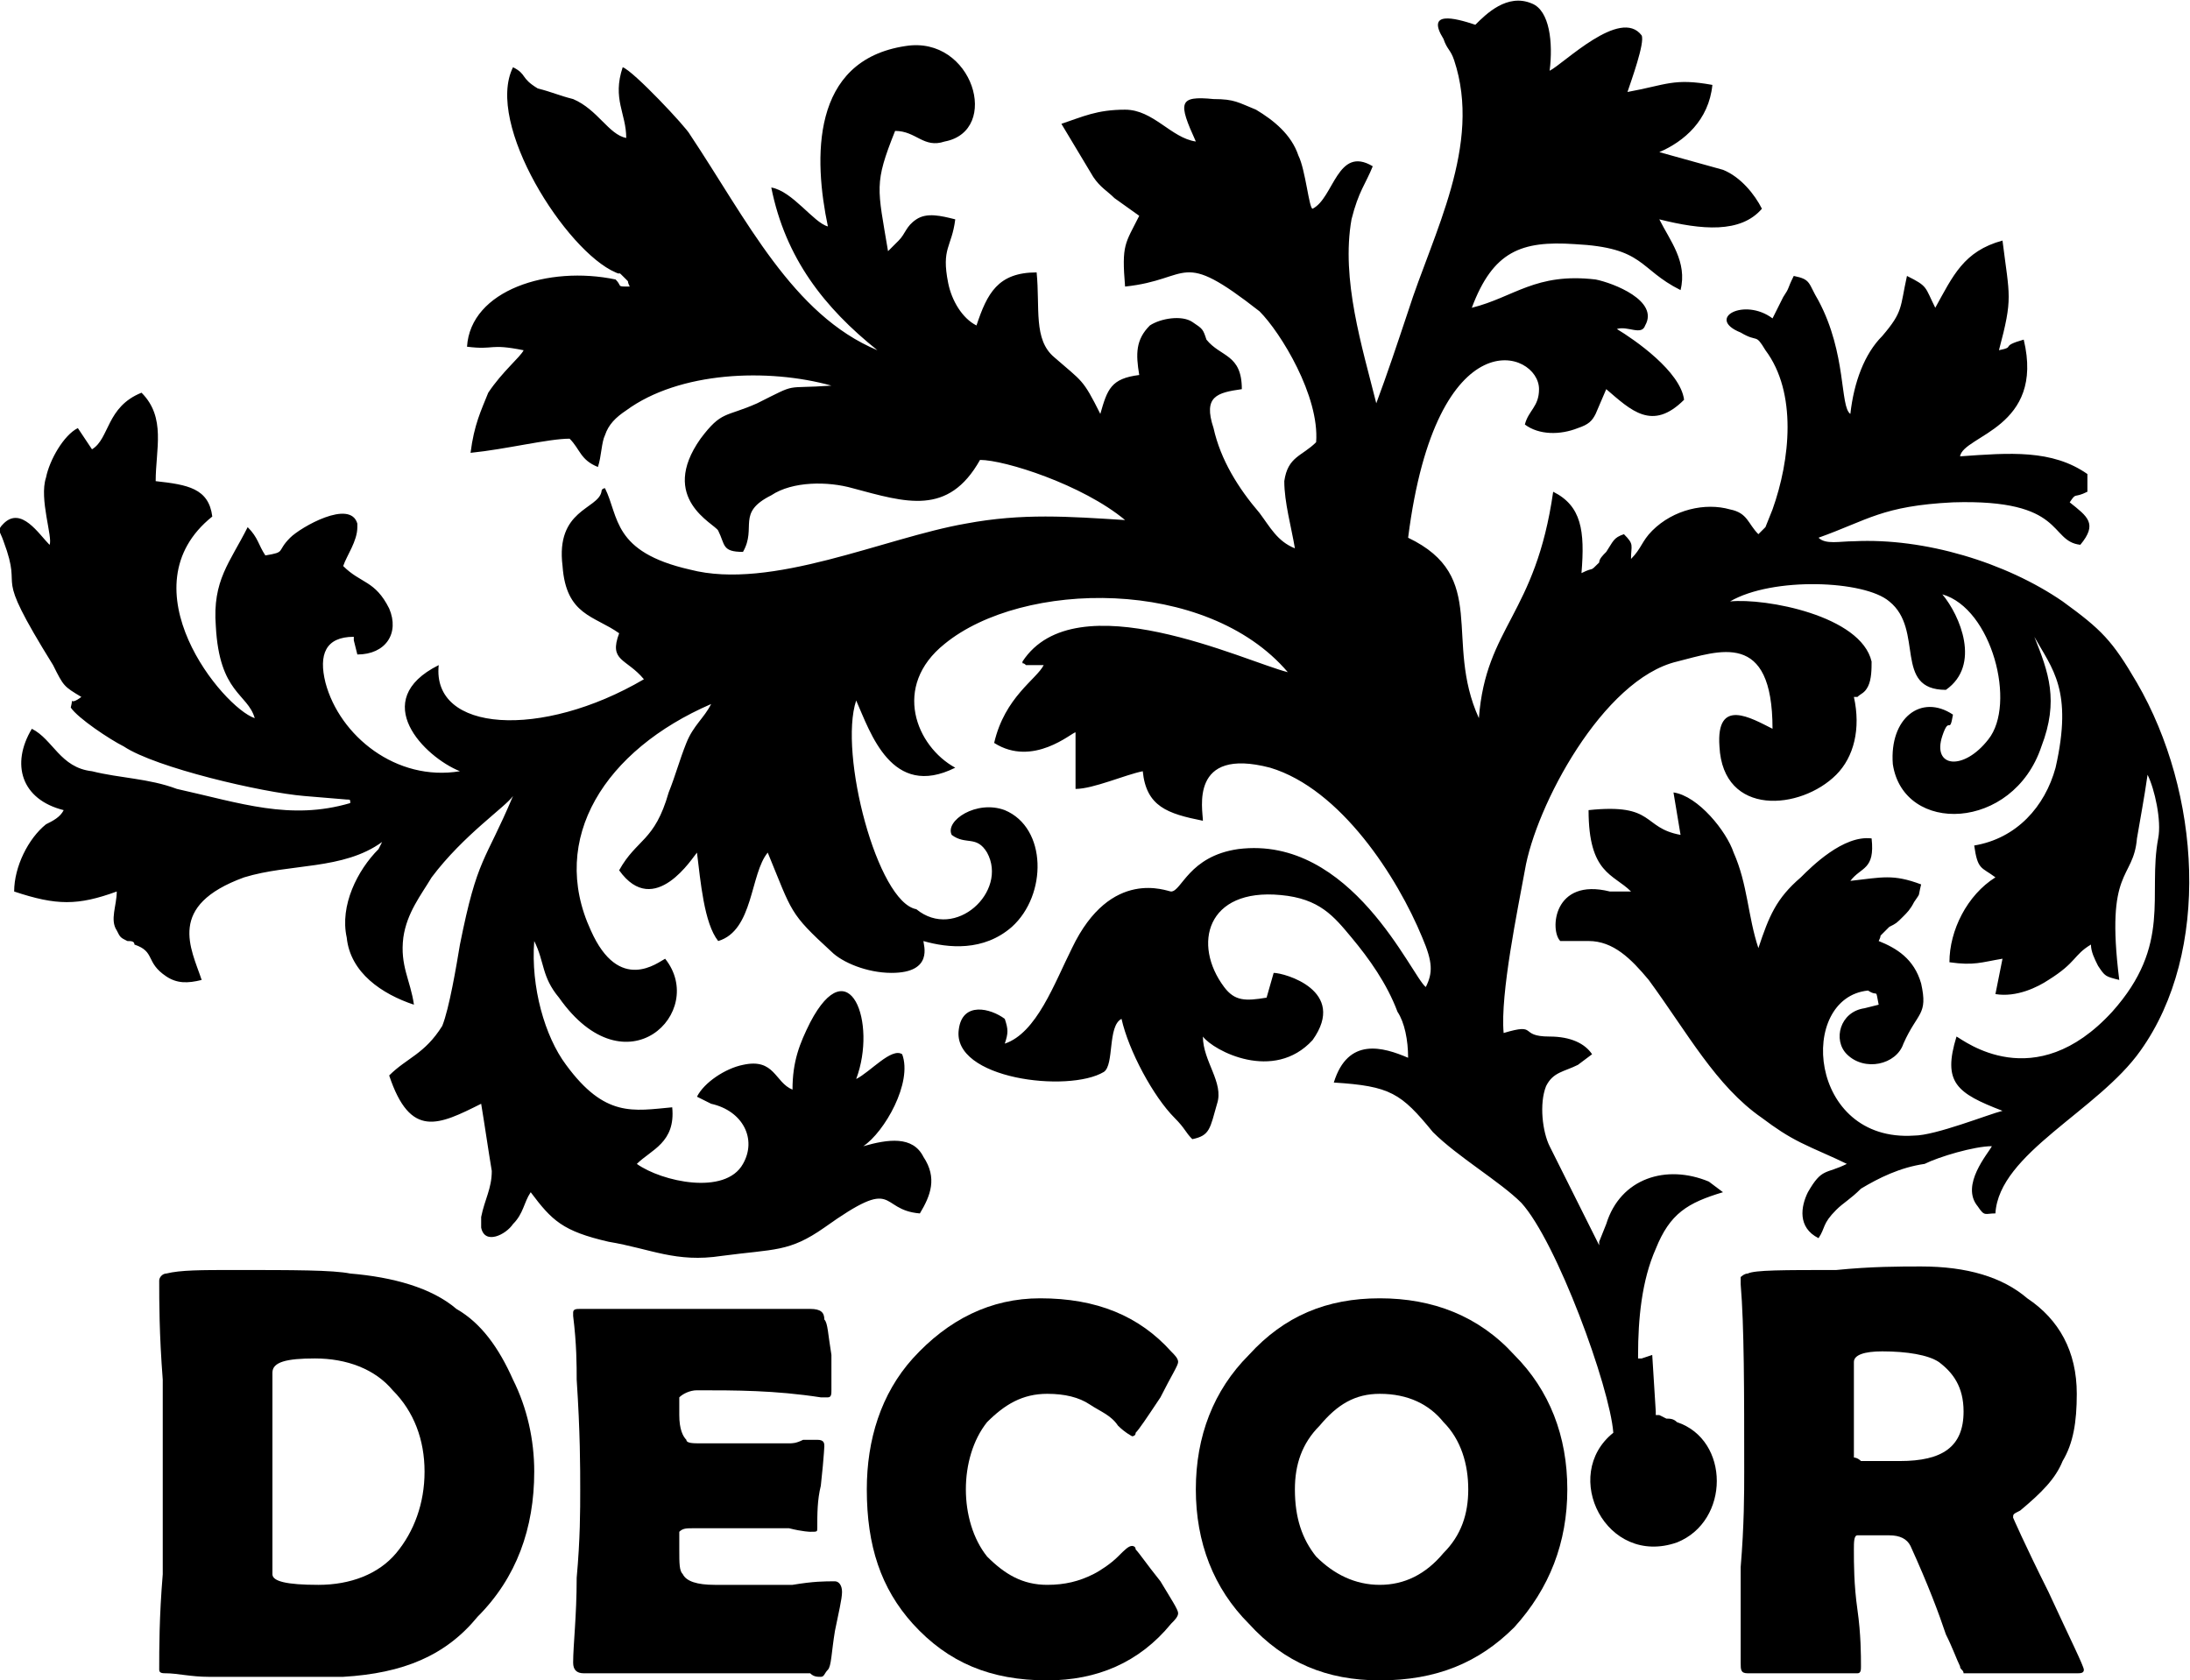 <?xml version="1.0" encoding="UTF-8"?>
<!DOCTYPE svg PUBLIC "-//W3C//DTD SVG 1.1//EN" "http://www.w3.org/Graphics/SVG/1.1/DTD/svg11.dtd">
<!-- Creator: CorelDRAW X8 -->
<svg xmlns="http://www.w3.org/2000/svg" xml:space="preserve" width="619px" height="475px" version="1.1" style="shape-rendering:geometricPrecision; text-rendering:geometricPrecision; image-rendering:optimizeQuality; fill-rule:evenodd; clip-rule:evenodd"
viewBox="0 0 619 475"
 xmlns:xlink="http://www.w3.org/1999/xlink">
 <defs>
  <style type="text/css">
    g {fill:black;}
 </style>
 </defs>
 <g id="Layer_x0020_1">
  <path class="fil0" d="M544 329c4,-2 14,-5 19,-5 -1,2 -9,11 -4,17 2,3 2,2 5,2 1,-17 29,-29 41,-46 20,-28 17,-73 -1,-104 -7,-12 -10,-15 -21,-23 -16,-11 -39,-18 -59,-17 -4,0 -8,1 -10,-1 14,-5 18,-9 38,-10 32,-1 27,11 36,12 5,-6 2,-8 -3,-12 2,-3 1,-1 5,-3l0 -5c-10,-7 -22,-6 -36,-5 1,-6 24,-8 18,-33 -7,2 -2,2 -7,3 4,-15 3,-15 1,-31 -11,3 -14,10 -19,19 -3,-6 -2,-6 -8,-9 -2,9 -1,10 -7,17 -5,5 -8,13 -9,22 -3,-2 -1,-17 -9,-32 -3,-5 -2,-6 -7,-7 -2,4 -1,3 -3,6l-3 6c-8,-6 -19,0 -9,4 5,3 4,0 7,5 9,12 7,31 2,45l-2 5c-1,1 -1,1 -2,2 -3,-3 -3,-6 -8,-7 -7,-2 -16,0 -22,6 -3,3 -3,5 -6,8 0,-4 1,-4 -2,-7 -3,1 -3,2 -5,5 -1,1 -2,2 -2,3 -3,3 -1,1 -5,3 1,-12 0,-19 -8,-23 -5,35 -19,38 -21,64 -10,-22 3,-40 -20,-51 8,-63 37,-53 37,-42 0,5 -3,6 -4,10 4,3 10,3 15,1 3,-1 4,-2 5,-4l3 -7c7,6 13,12 22,3 -1,-8 -14,-17 -19,-20 3,-1 7,2 8,-1 4,-7 -9,-12 -14,-13 -17,-2 -23,5 -35,8 6,-16 14,-19 29,-18 20,1 18,7 30,13 2,-8 -3,-14 -6,-20 12,3 23,4 29,-3 -2,-4 -6,-9 -11,-11l-18 -5c7,-3 14,-9 15,-19 -11,-2 -13,0 -24,2 1,-3 5,-14 4,-16 -6,-8 -22,8 -26,10 1,-8 0,-17 -5,-19 -7,-3 -13,3 -16,6 -6,-2 -14,-4 -9,4 1,3 2,3 3,6 8,24 -6,49 -13,71 -3,9 -6,18 -9,26 -4,-16 -10,-35 -7,-52 2,-8 4,-10 6,-15 -10,-6 -11,9 -17,12 -1,0 -2,-11 -4,-15 -2,-6 -7,-10 -12,-13 -5,-2 -6,-3 -12,-3 -10,-1 -10,1 -5,12 -7,-1 -12,-9 -20,-9 -8,0 -12,2 -18,4l9 15c2,3 4,4 6,6l7 5c-4,8 -5,8 -4,20 19,-2 15,-11 38,7 6,6 17,24 16,37 -4,4 -8,4 -9,11 0,6 2,13 3,19 -5,-2 -7,-6 -10,-10 -6,-7 -11,-15 -13,-24 -3,-9 1,-10 8,-11 0,-10 -6,-9 -10,-14 -1,-3 -1,-3 -4,-5 -3,-2 -9,-1 -12,1 -4,4 -4,8 -3,14 -8,1 -9,4 -11,11 -5,-10 -5,-9 -13,-16 -6,-5 -4,-14 -5,-24 -11,0 -14,6 -17,15 -4,-2 -7,-7 -8,-12 -2,-10 1,-10 2,-18 -4,-1 -8,-2 -11,0 -3,2 -3,4 -5,6l-3 3c-3,-18 -4,-19 2,-34 6,0 8,5 14,3 16,-3 8,-30 -11,-27 -27,4 -26,32 -22,51 -4,-1 -10,-10 -16,-11 4,20 15,34 30,46 -24,-10 -37,-37 -53,-61 -1,-2 -16,-18 -19,-19 -3,9 1,13 1,20 -5,-1 -8,-8 -15,-11 -4,-1 -6,-2 -10,-3 -5,-3 -3,-4 -7,-6 -8,16 15,52 29,58 2,1 0,-1 3,2 1,1 0,0 1,2 -4,0 -2,0 -4,-2 -19,-4 -41,3 -42,19 8,1 6,-1 16,1 -1,2 -6,6 -10,12 -2,5 -4,9 -5,17 10,-1 22,-4 28,-4 3,3 3,6 8,8 1,-3 1,-7 2,-9 1,-3 3,-5 6,-7 15,-11 40,-12 58,-7 -14,1 -9,-1 -21,5 -9,4 -10,2 -16,10 -12,17 4,24 5,26 2,4 1,6 7,6 4,-7 -2,-11 8,-16 6,-4 16,-4 23,-2 15,4 27,8 36,-8 0,0 0,0 0,0 7,0 29,7 41,17 -16,-1 -29,-2 -45,1 -23,4 -55,19 -78,13 -22,-5 -20,-15 -24,-23 0,0 -1,0 -1,1 -1,5 -13,5 -11,21 1,14 9,14 16,19 -3,8 2,7 7,13 -29,17 -60,15 -58,-4 -20,10 -4,26 6,30 -18,3 -34,-10 -38,-25 -2,-8 0,-13 8,-13 0,0 0,0 0,1l1 4c8,0 12,-6 9,-13 -4,-8 -8,-7 -13,-12 1,-3 4,-7 4,-11 0,-4 0,3 0,-1 -2,-7 -16,1 -19,4 -4,4 -1,4 -7,5 -2,-3 -2,-5 -5,-8 -5,10 -10,15 -9,28 1,19 9,19 11,26 -9,-3 -37,-37 -12,-57 -1,-8 -7,-9 -16,-10 0,-9 3,-18 -4,-25 -10,4 -9,13 -14,16l-4 -6c-4,2 -8,9 -9,14 -2,6 2,17 1,19 -3,-3 -8,-11 -13,-6 -2,2 -1,2 0,5 6,16 -4,6 14,35 3,6 3,6 8,9 -4,3 -2,-1 -3,3 2,3 11,9 15,11 9,6 39,13 51,14l12 1c1,0 1,0 1,1 -17,5 -31,0 -49,-4 -8,-3 -16,-3 -24,-5 -9,-1 -11,-9 -17,-12 -6,10 -3,20 9,23 -1,2 -3,3 -5,4 -5,4 -9,12 -9,19 12,4 18,4 29,0 0,4 -2,8 0,11 1,2 1,2 3,3 1,0 2,0 2,1 6,2 3,5 9,9 3,2 6,2 10,1 -3,-9 -10,-21 12,-29 13,-4 28,-2 39,-10l-1 2c-6,6 -11,16 -9,25 1,10 10,16 19,19 -1,-7 -4,-11 -3,-19 1,-7 5,-12 8,-17 9,-12 21,-20 23,-23 -8,19 -10,17 -15,42 -1,6 -3,18 -5,23 -5,8 -10,9 -15,14 6,18 14,14 26,8 1,6 2,13 3,19 0,5 -2,8 -3,13l0 3c1,5 7,2 9,-1 3,-3 3,-6 5,-9 6,8 9,11 22,14 12,2 19,6 32,4 15,-2 19,-1 29,-8 21,-15 15,-5 27,-4 3,-5 5,-10 1,-16 -3,-6 -10,-5 -17,-3 6,-4 14,-18 11,-26 -3,-2 -9,5 -13,7 6,-16 -2,-37 -13,-16 -3,6 -5,11 -5,19 -5,-2 -5,-9 -14,-7 -5,1 -11,5 -13,9l4 2c9,2 13,10 9,17 -5,9 -23,5 -30,0 4,-4 11,-6 10,-16 -11,1 -19,3 -30,-12 -6,-8 -10,-22 -9,-35 3,6 2,10 7,16 19,27 42,4 30,-11 -2,1 -13,10 -21,-8 -12,-26 4,-51 34,-64 -2,4 -5,6 -7,11 -2,5 -3,9 -5,14 -4,14 -9,13 -14,22 10,14 21,-4 22,-5 1,8 2,20 6,25 10,-3 9,-19 14,-25 7,17 6,17 18,28 3,3 10,6 17,6 12,0 9,-8 9,-9 7,2 17,3 25,-4 10,-9 10,-28 -2,-33 -8,-3 -17,3 -15,7 4,3 7,0 10,5 6,11 -9,25 -20,16 -11,-2 -22,-44 -17,-59 4,9 10,28 28,19 -11,-6 -18,-23 -3,-35 22,-18 74,-19 97,8 -12,-3 -60,-26 -75,-3 0,1 0,0 1,1l2 0c0,0 2,0 3,0 -2,4 -11,9 -14,22 11,7 22,-3 23,-3l0 16c5,0 14,-4 19,-5 1,10 7,12 17,14 0,-3 -4,-21 19,-15 20,6 36,31 43,48 3,7 3,10 1,14 -4,-3 -21,-43 -53,-39 -14,2 -16,12 -19,12 -1,0 -17,-7 -28,16 -5,10 -10,24 -19,27 1,-3 1,-4 0,-7 -4,-3 -12,-5 -13,3 -2,14 31,18 41,12 3,-2 1,-13 5,-15 2,9 9,22 15,28 3,3 3,4 5,6 5,-1 5,-3 7,-10 2,-6 -4,-12 -4,-19 3,4 20,13 31,1 10,-14 -8,-19 -11,-19l-2 7c-6,1 -9,1 -12,-3 -9,-12 -5,-28 16,-26 11,1 15,6 20,12 5,6 10,13 13,21 2,3 3,8 3,13 -7,-3 -17,-6 -21,7 16,1 19,3 28,14 7,7 19,14 25,20 10,11 25,52 26,65 -15,12 -2,38 18,31 15,-6 15,-29 0,-34 -1,-1 -2,-1 -3,-1l-2 -1c0,0 0,0 -1,0 0,0 0,0 0,-1l-1 -16 -3 1c0,0 0,0 -1,0 0,0 0,0 0,-1 0,-10 1,-21 5,-30 4,-10 9,-13 19,-16l-4 -3c-12,-5 -25,-1 -29,12l-2 5c0,0 0,0 0,1l-14 -28c-2,-4 -3,-12 -1,-17 2,-4 5,-4 9,-6l4 -3c-2,-3 -6,-5 -12,-5 -9,0 -3,-4 -13,-1 -1,-11 4,-35 6,-46 3,-18 22,-54 43,-59 12,-3 27,-9 27,19 -6,-3 -16,-9 -15,5 1,20 23,18 33,8 5,-5 7,-13 5,-22 0,0 0,0 0,0 1,0 1,0 1,0 1,-1 2,-1 3,-3 1,-2 1,-5 1,-7 -3,-13 -30,-18 -40,-17 12,-7 38,-6 45,0 10,8 1,25 16,25 10,-7 4,-21 -1,-27 14,4 21,31 13,41 -7,9 -16,8 -13,-1 2,-6 2,0 3,-6 -9,-6 -18,1 -17,14 3,20 34,19 42,-5 5,-13 2,-21 -2,-31 5,9 11,15 6,37 -3,11 -11,20 -23,22 1,7 2,6 6,9 -8,5 -13,15 -13,24 7,1 9,0 15,-1l-2 10c6,1 12,-2 15,-4 8,-5 7,-7 12,-10 0,2 1,4 2,6 2,3 2,3 6,4 -4,-32 4,-28 5,-40 1,-6 2,-11 3,-18 2,4 4,13 3,18 -3,16 4,30 -13,49 -22,24 -42,8 -44,7 -4,13 0,16 13,21 -4,1 -19,7 -25,7 -30,2 -33,-39 -13,-41 3,2 2,-1 3,4l-4 1c-7,1 -9,9 -5,13 5,5 14,3 16,-3 4,-9 7,-8 5,-17 -2,-7 -7,-10 -12,-12 1,-2 0,-1 1,-2 1,-1 1,-1 2,-2 2,-1 2,-1 4,-3 1,-1 2,-2 3,-4 2,-3 1,-1 2,-5 -8,-3 -11,-2 -20,-1 3,-4 7,-3 6,-12 -8,-1 -17,8 -20,11 -7,6 -9,11 -12,20 -3,-9 -3,-18 -7,-27 -2,-6 -10,-16 -17,-17l2 12c-11,-2 -7,-9 -26,-7 0,18 7,18 12,23l-6 0c-16,-4 -17,11 -14,14l8 0c7,0 12,5 17,11 11,15 19,30 32,39 4,3 7,5 11,7 4,2 9,4 13,6 -6,3 -7,1 -11,8 -2,4 -3,10 3,13 2,-3 1,-4 5,-8 2,-2 4,-3 7,-6 5,-3 11,-6 18,-7z"/>
  <path class="fil1" d="M151 416c0,16 -5,30 -16,41 -9,11 -21,16 -38,17 -3,0 -12,0 -26,0 -2,0 -6,0 -12,0 -5,0 -9,-1 -12,-1 -1,0 -2,0 -2,-1 0,-6 0,-15 1,-27 0,-12 0,-21 0,-27 0,-6 0,-16 0,-28 -1,-13 -1,-22 -1,-28 0,-1 1,-2 2,-2 4,-1 10,-1 19,-1 17,0 28,0 33,1 12,1 23,4 30,10 7,4 12,11 16,20 4,8 6,17 6,26zm-31 0c0,-9 -3,-17 -9,-23 -5,-6 -13,-9 -22,-9 -8,0 -12,1 -12,4 0,3 0,8 0,14 0,6 0,11 0,14 0,4 0,8 0,15 0,6 0,11 0,14 0,2 4,3 13,3 9,0 17,-3 22,-9 5,-6 8,-14 8,-23z"/>
  <path class="fil1" d="M589 472c0,1 -1,1 -2,1 -2,0 -7,0 -15,0 -8,0 -12,0 -15,0 -1,0 -2,0 -2,0 0,-1 -1,-1 -1,-2 -1,-2 -2,-5 -4,-9 -2,-6 -5,-14 -10,-25 -1,-2 -3,-3 -6,-3 1,0 -2,0 -9,0 -1,0 -1,2 -1,4 0,4 0,10 1,17 1,7 1,13 1,16 0,1 0,2 -1,2 0,0 -1,0 -2,0 -3,0 -8,0 -15,0 -8,0 -12,0 -14,0 -2,0 -2,-1 -2,-3 0,-5 0,-15 0,-27 1,-12 1,-21 1,-27 0,-23 0,-41 -1,-53l0 -2c0,0 1,-1 2,-1 2,-1 10,-1 25,-1 10,-1 18,-1 24,-1 13,0 23,3 30,9 9,6 14,15 14,27 0,8 -1,14 -4,19 -2,5 -6,9 -12,14 -2,1 -2,1 -2,2 0,0 3,7 10,21 6,13 10,21 10,22zm-34 -73c0,-7 -3,-11 -7,-14 -3,-2 -9,-3 -16,-3 -5,0 -8,1 -8,3 0,2 0,7 0,16 0,1 0,3 0,5 0,3 0,5 0,6 0,0 1,0 2,1 4,0 7,0 11,0 12,0 18,-4 18,-14z"/>
  <path class="fil1" d="M238 450c0,2 -1,6 -2,11 -1,6 -1,10 -2,11 -1,1 -1,2 -2,2 -1,0 -2,0 -3,-1 -3,0 -14,0 -31,0 -4,0 -9,0 -17,0 -7,0 -13,0 -16,0 -2,0 -3,-1 -3,-3 0,-5 1,-13 1,-24 1,-11 1,-19 1,-25 0,-6 0,-16 -1,-31 0,-4 0,-10 -1,-18l0 -1c0,-1 1,-1 2,-1 4,0 9,0 16,0 8,0 13,0 17,0 3,0 9,0 16,0 7,0 12,0 16,0 3,0 4,1 4,3 1,1 1,4 2,10 0,5 0,9 0,10 0,1 0,2 -1,2 0,0 -1,0 -2,0 -13,-2 -24,-2 -35,-2 -2,0 -4,1 -5,2 0,0 0,2 0,5 0,4 1,6 2,7 0,1 2,1 4,1 1,0 2,0 3,0 2,0 3,0 4,0 6,0 12,0 18,0 1,0 2,0 4,-1 2,0 3,0 4,0 2,0 2,1 2,2 0,-1 0,2 -1,11 -1,4 -1,8 -1,12 0,1 0,1 -2,1 0,0 -2,0 -6,-1 -3,0 -10,0 -20,0l-7 0c-2,0 -3,0 -4,1 0,1 0,2 0,5 0,4 0,6 1,7 1,2 4,3 9,3 0,0 4,0 11,0 2,0 6,0 11,0 6,-1 9,-1 12,-1 1,0 2,1 2,3z"/>
  <path id="1" class="fil1" d="M333 456c0,1 -1,2 -2,3 -9,11 -21,16 -35,16 -16,0 -28,-5 -38,-16 -9,-10 -13,-22 -13,-38 0,-14 4,-27 13,-37 10,-11 22,-17 36,-17 16,0 28,5 37,15 1,1 2,2 2,3 0,1 -2,4 -5,10 -4,6 -6,9 -7,10 0,1 -1,1 -1,1 0,0 -2,-1 -4,-3 -2,-3 -5,-4 -8,-6 -3,-2 -7,-3 -12,-3 -7,0 -12,3 -17,8 -4,5 -6,12 -6,19 0,7 2,14 6,19 5,5 10,8 17,8 5,0 9,-1 13,-3 2,-1 5,-3 7,-5 2,-2 3,-3 4,-3 0,0 1,0 1,1 1,1 3,4 7,9 3,5 5,8 5,9z"/>
  <path id="2" class="fil1" d="M443 421c0,15 -5,28 -15,39 -10,10 -22,15 -38,15 -15,0 -27,-5 -37,-16 -10,-10 -15,-23 -15,-38 0,-15 5,-28 15,-38 10,-11 22,-16 37,-16 15,0 28,5 38,16 10,10 15,23 15,38zm-28 0c0,-7 -2,-14 -7,-19 -4,-5 -10,-8 -18,-8 -7,0 -12,3 -17,9 -5,5 -7,11 -7,18 0,8 2,14 6,19 5,5 11,8 18,8 7,0 13,-3 18,-9 5,-5 7,-11 7,-18z"/>
 </g>
</svg>
